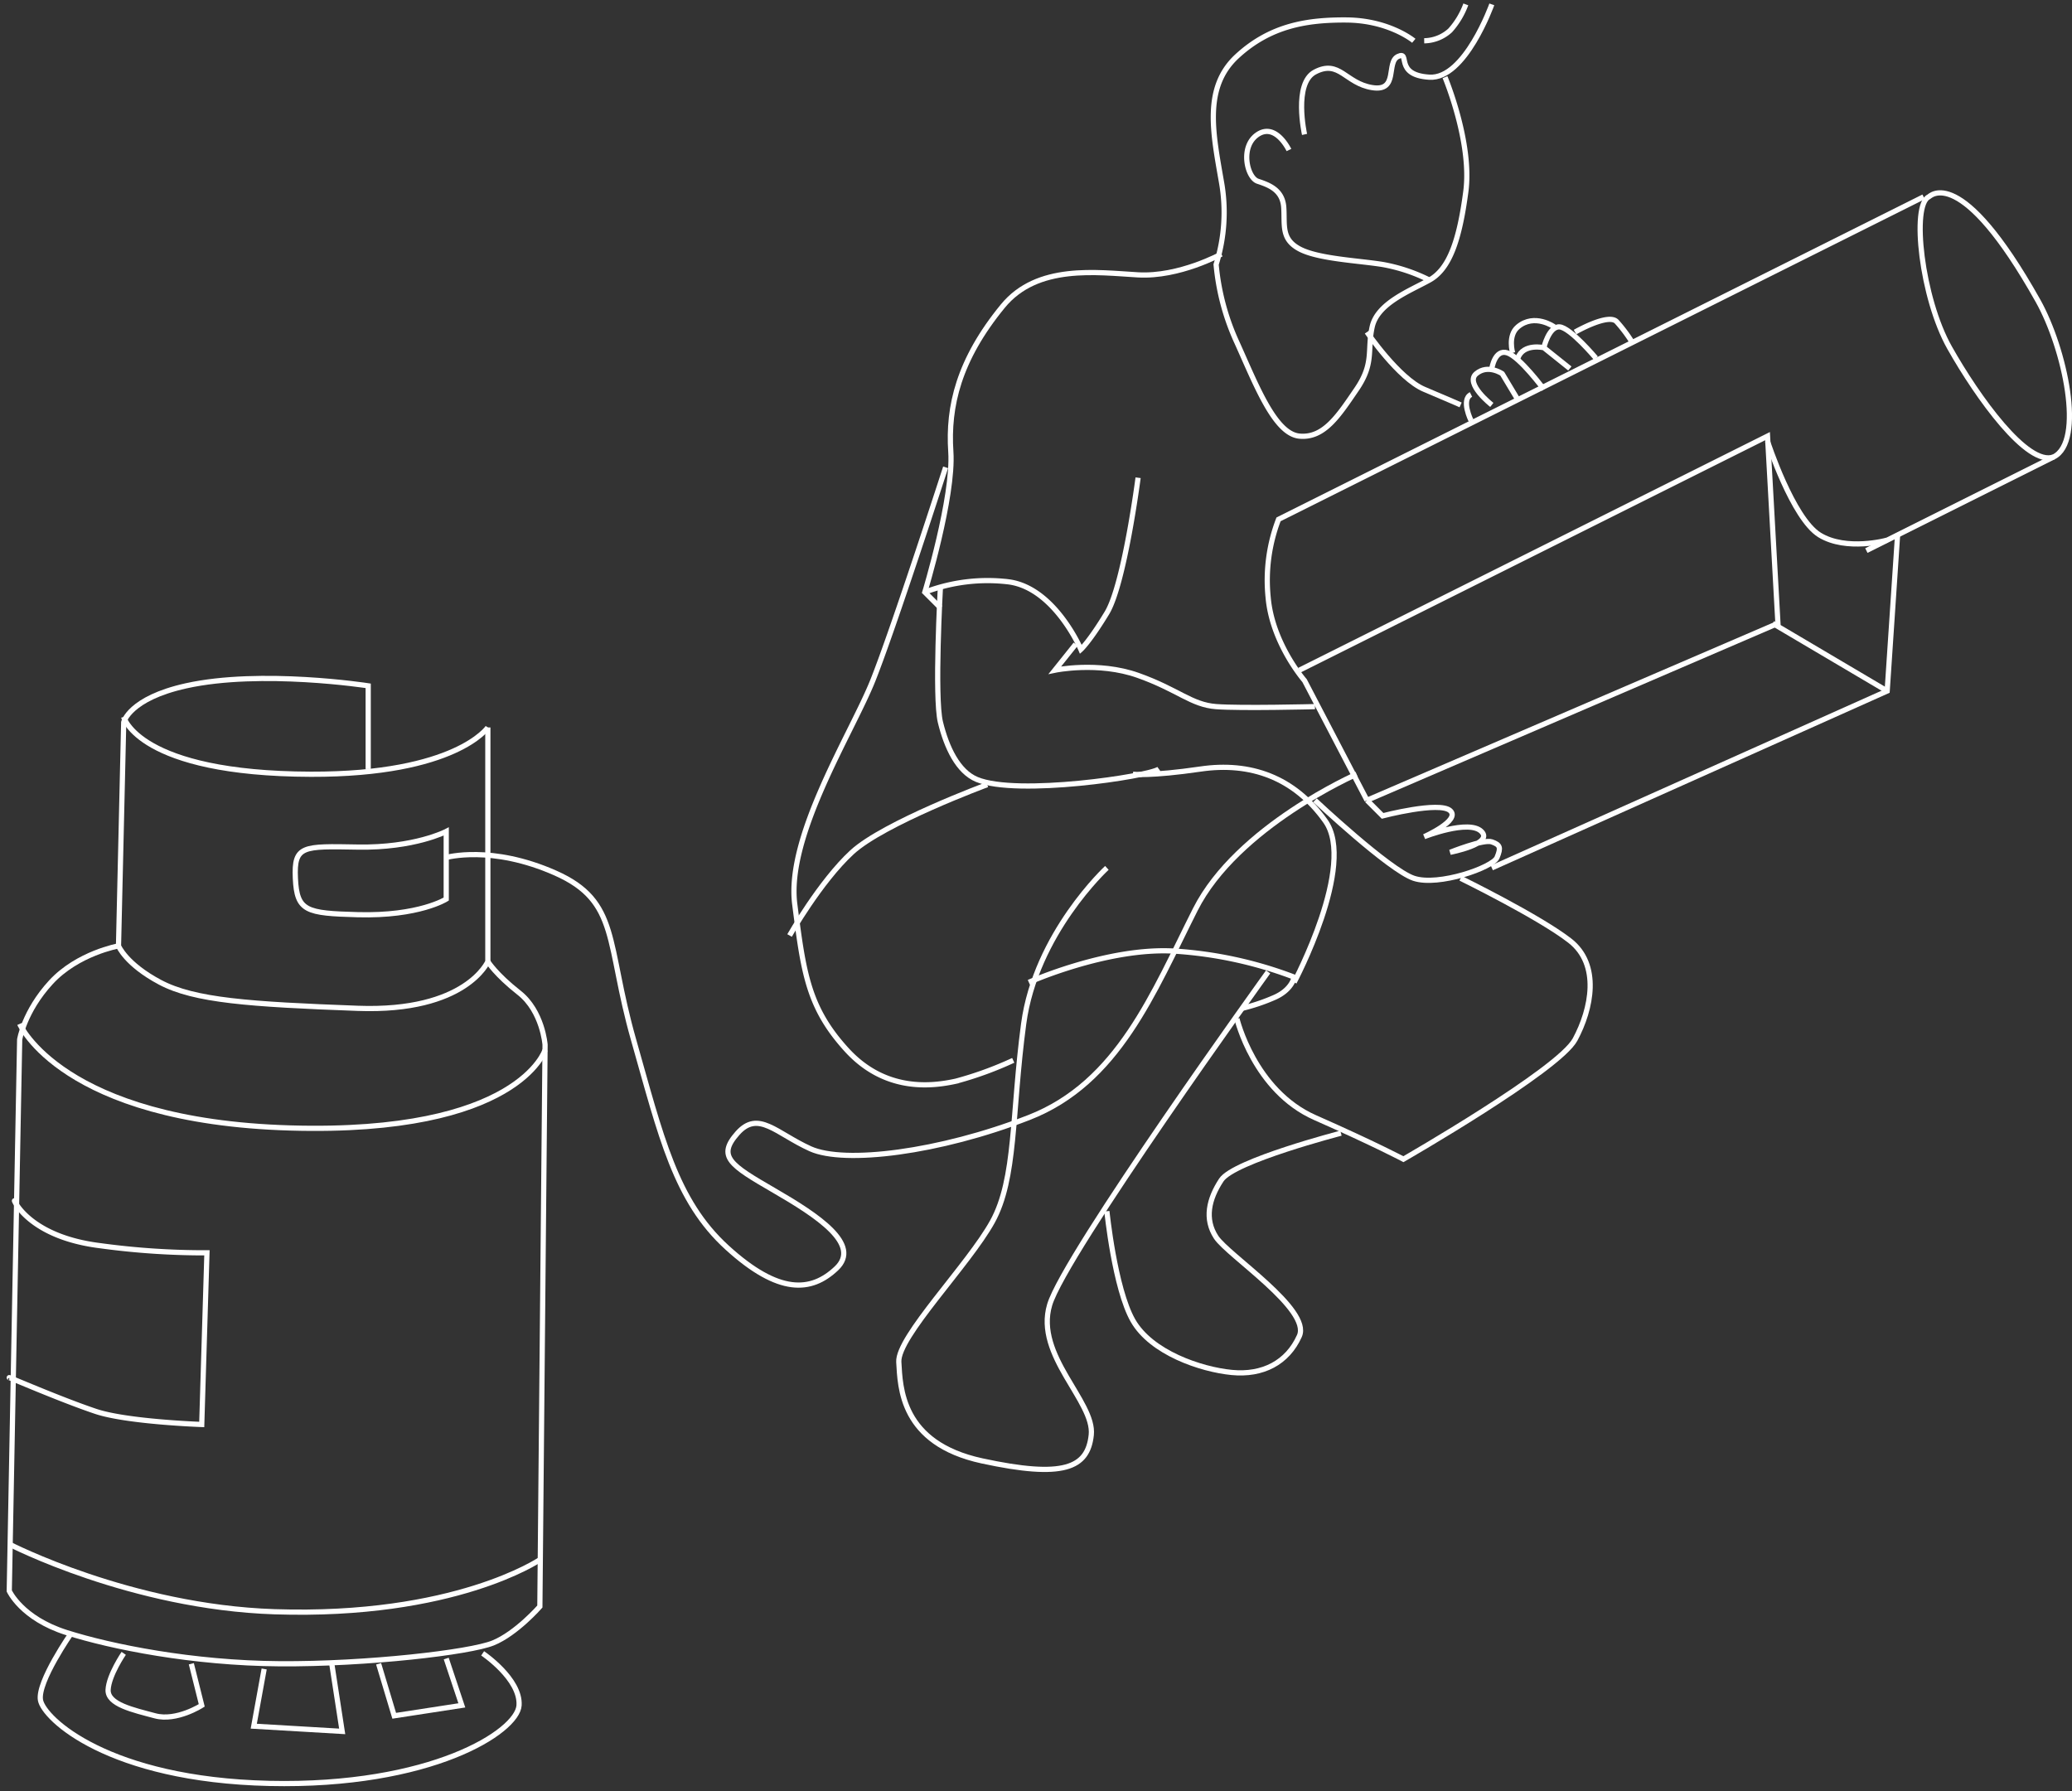 <svg id="_2" data-name="2" xmlns="http://www.w3.org/2000/svg" width="398.311" height="344.37" viewBox="0 0 398.311 344.37">
  <rect x="0" y="0" width="398.311" height="344.37" fill="#333333" stroke="none"/>
<defs>
    <style>
      .cls-1 {
        fill: none;
        stroke: #fff;
        stroke-width: 1px;
        fill-rule: evenodd;
      }
    </style>
  </defs>
  <path id="Фигура_875" data-name="Фигура 875" class="cls-1" d="M909,3329l3,10,13-2-3-9" transform="translate(-836.219 -3009.16)"/>
  <path id="Фигура_874" data-name="Фигура 874" class="cls-1" d="M887,3330l-2,11,17,1-2-13" transform="translate(-836.219 -3009.16)"/>
  <path id="Фигура_872" data-name="Фигура 872" class="cls-1" d="M850,3323s-6.631,9.48-6,13,13,15.3,44,16,47.676-9.92,48-15-7-10-7-10" transform="translate(-836.219 -3009.16)"/>
  <path id="Фигура_873" data-name="Фигура 873" class="cls-1" d="M860,3327s-2.859,4.18-3,7,4.838,3.88,9,5,9-2,9-2l-2-8" transform="translate(-836.219 -3009.16)"/>
  <path id="Фигура_871" data-name="Фигура 871" class="cls-1" d="M839,3240c-0.076-.02,2.984,6.98,16.551,8.64A148.392,148.392,0,0,0,876,3250l-1,33s-14.421-.5-20.418-2.53c-6.914-2.33-16.727-6.63-16.582-6.47" transform="translate(-836.219 -3009.16)"/>
  <path id="Фигура_870" data-name="Фигура 870" class="cls-1" d="M838,3306s23.382,12.09,51,13c34.582,1.14,51-10,51-10" transform="translate(-836.219 -3009.16)"/>
  <path id="Фигура_869" data-name="Фигура 869" class="cls-1" d="M840,3206s8.091,18.72,52,20c43.957,1.28,49-15,49-15" transform="translate(-836.219 -3009.16)"/>
  <path id="Фигура_868" data-name="Фигура 868" class="cls-1" d="M859,3191s-7.853,1.4-13,7-6,11-6,11l-2,106s2.355,5.26,11,8,24.2,5.89,41,6,36.532-2.19,41-4,9-7,9-7l1-108s-0.471-6.44-5-10-6-6-6-6" transform="translate(-836.219 -3009.16)"/>
  <path id="Фигура_867" data-name="Фигура 867" class="cls-1" d="M922,3169v13s-5.23,3.32-17,3c-9.946-.27-11.707-0.66-12-7s1.425-6.18,12-6C915.871,3172.19,922,3169,922,3169Z" transform="translate(-836.219 -3009.16)"/>
  <path id="Фигура_866" data-name="Фигура 866" class="cls-1" d="M930,3149s-6.113,9.07-34,9c-33.244-.09-36-11-36-11" transform="translate(-836.219 -3009.16)"/>
  <path id="Фигура_865" data-name="Фигура 865" class="cls-1" d="M930,3149v45s-4.159,9.77-25,9-31.4-1.5-38-5-8-7-8-7l1-43s1.068-4.58,12-7c14.422-3.19,35,0,35,0v16" transform="translate(-836.219 -3009.16)"/>
  <path id="Фигура_864" data-name="Фигура 864" class="cls-1" d="M1097,3158s-22.94,10.04-31,26-14.8,33.31-32,40-35.428,8.97-42,6-10.012-7.49-14-3-1.425,6.12,7,11,16.85,10.41,12,15-11.054,5.06-21-4-12.705-21.37-18-40-2.668-26.53-15-32-21-3-21-3" transform="translate(-836.219 -3009.16)"/>
  <path id="Фигура_863" data-name="Фигура 863" class="cls-1" d="M1118,3010a15.423,15.423,0,0,1-3,5,7.532,7.532,0,0,1-5,2" transform="translate(-836.219 -3009.16)"/>
  <path id="Фигура_862" data-name="Фигура 862" class="cls-1" d="M1127,3077s-0.99-3.32,1-5c3.22-2.71,7,0,7,0" transform="translate(-836.219 -3009.16)"/>
  <path id="Фигура_861" data-name="Фигура 861" class="cls-1" d="M1139,3073s6.4-3.69,8-2a27.624,27.624,0,0,1,3,4" transform="translate(-836.219 -3009.16)"/>
  <path id="Фигура_860" data-name="Фигура 860" class="cls-1" d="M1133,3076s0.95-4.1,3-4,7,6,7,6" transform="translate(-836.219 -3009.16)"/>
  <path id="Фигура_859" data-name="Фигура 859" class="cls-1" d="M1128,3078c1.06-2.9,5-2,5-2l5,4" transform="translate(-836.219 -3009.16)"/>
  <path id="Фигура_858" data-name="Фигура 858" class="cls-1" d="M1123,3080s0.57-3.81,3-3,7,7,7,7" transform="translate(-836.219 -3009.16)"/>
  <path id="Фигура_857" data-name="Фигура 857" class="cls-1" d="M1123,3087s-5.26-4.11-3-6,5,0,5,0l3,5" transform="translate(-836.219 -3009.16)"/>
  <path id="Фигура_856" data-name="Фигура 856" class="cls-1" d="M1119,3090s-1.98-4.02,0-5" transform="translate(-836.219 -3009.16)"/>
  <path id="Фигура_855" data-name="Фигура 855" class="cls-1" d="M1099,3073s6.09,8.93,11,11,7,3,7,3" transform="translate(-836.219 -3009.16)"/>
  <path id="Фигура_854" data-name="Фигура 854" class="cls-1" d="M1089,3163s14.27,13.41,19,15,15.2-2.07,16-4,0.6-2.43-1-3-8,2-8,2,8.41-1.61,6-4-11,1-11,1,7.06-3.14,5-5-13,1-13,1l-3-3" transform="translate(-836.219 -3009.16)"/>
  <path id="Фигура_853" data-name="Фигура 853" class="cls-1" d="M1094,3227s-20.58,5.33-23,9-3.29,7.5-1,11,18.3,13.88,16,19-7.05,7.58-13,7-15.49-3.81-19-10-5-21-5-21" transform="translate(-836.219 -3009.16)"/>
  <path id="Фигура_852" data-name="Фигура 852" class="cls-1" d="M1074,3205s3.32,13.84,15,19,17,8,17,8,29.84-17.14,33-23,4.9-14.4-1-19-21-12-21-12" transform="translate(-836.219 -3009.16)"/>
  <path id="Фигура_851" data-name="Фигура 851" class="cls-1" d="M1207,3047c-3.37,1.55-1.4,19.42,4,29s14.98,22.89,20,21c5.96-2.93,2.16-20.79-3-30C1213.1,3040.44,1207.23,3046.89,1207,3047Z" transform="translate(-836.219 -3009.16)"/>
  <path id="Фигура_850" data-name="Фигура 850" class="cls-1" d="M1176,3094s4.83,14.82,10,18,13,1,13,1" transform="translate(-836.219 -3009.16)"/>
  <path id="Фигура_849" data-name="Фигура 849" class="cls-1" d="M1177,3129l22,13" transform="translate(-836.219 -3009.16)"/>
  <path id="Фигура_848" data-name="Фигура 848" class="cls-1" d="M1201,3112l-2,30-76,34" transform="translate(-836.219 -3009.16)"/>
  <path id="Фигура_847" data-name="Фигура 847" class="cls-1" d="M1086,3138l90-45,2,36-79,34" transform="translate(-836.219 -3009.16)"/>
  <path id="Фигура_846" data-name="Фигура 846" class="cls-1" d="M1231,3097l-36,18" transform="translate(-836.219 -3009.16)"/>
  <path id="Фигура_845" data-name="Фигура 845" class="cls-1" d="M1099,3163l-12-23s-6.23-7.13-7-16a32.648,32.648,0,0,1,2-15l124-62" transform="translate(-836.219 -3009.16)"/>
  <path id="Фигура_844" data-name="Фигура 844" class="cls-1" d="M1043,3133l-4,5s8.3-1.74,16,1,10.22,5.64,15,6,19,0,19,0" transform="translate(-836.219 -3009.16)"/>
  <path id="Фигура_843" data-name="Фигура 843" class="cls-1" d="M1026,3160s-19.88,7.36-26,13-12,16-12,16" transform="translate(-836.219 -3009.16)"/>
  <path id="Фигура_842" data-name="Фигура 842" class="cls-1" d="M1017,3122s-1.18,21.18,0,26,3.35,9.48,7,11c7.75,3.23,33.06-.59,35-2" transform="translate(-836.219 -3009.16)"/>
  <path id="Фигура_841" data-name="Фигура 841" class="cls-1" d="M1085,3198s12-22.57,6-31-14.43-11.4-24-10-13,1-13,1" transform="translate(-836.219 -3009.16)"/>
  <path id="Фигура_840" data-name="Фигура 840" class="cls-1" d="M1034,3198s15.14-6.77,28-6a78.459,78.459,0,0,1,23,5s-0.36,2.49-4,4a37.164,37.164,0,0,1-6,2" transform="translate(-836.219 -3009.16)"/>
  <path id="Фигура_839" data-name="Фигура 839" class="cls-1" d="M1049,3176s-13.68,12.61-16,30-1.42,29.69-6,38-18.29,22.17-18,27,0.37,15.62,16,19,20.33,1.43,21-5-10.89-15.27-8-25,42-64,42-64" transform="translate(-836.219 -3009.16)"/>
  <path id="Фигура_838" data-name="Фигура 838" class="cls-1" d="M1018,3099s-9.99,30.96-14,41-16.678,29.88-15,43,2.536,19.83,10,28,16.46,7,21,6a68.28,68.28,0,0,0,11-4" transform="translate(-836.219 -3009.16)"/>
  <path id="Фигура_837" data-name="Фигура 837" class="cls-1" d="M1055,3101s-2.64,20.46-6,26-5,7-5,7-5.08-11.92-14-13a33.816,33.816,0,0,0-16,2" transform="translate(-836.219 -3009.16)"/>
  <path id="Фигура_836" data-name="Фигура 836" class="cls-1" d="M1071,3058s-8.08,4.45-16,4-19.36-2.1-26,6c-8.49,10.35-10.58,19.31-10,28s-5,27-5,27l3,3" transform="translate(-836.219 -3009.16)"/>
  <path id="Фигура_835" data-name="Фигура 835" class="cls-1" d="M1084,3038s-2.51-5.3-6-3-2.06,8.31,0,9,4.76,1.61,5,5-0.56,6.08,3,8,11.24,2.24,16,3a33.04,33.04,0,0,1,9,3" transform="translate(-836.219 -3009.16)"/>
  <path id="Фигура_834" data-name="Фигура 834" class="cls-1" d="M1123,3010s-5.14,14.42-12,14-3.58-5.08-6-4,0.17,6.83-5,6-6.29-5.46-11-3c-4.19,2.19-2,12-2,12" transform="translate(-836.219 -3009.16)"/>
  <path id="Фигура_833" data-name="Фигура 833" class="cls-1" d="M1114,3024s5.25,12.52,4,22-3.19,14.89-7,17-10,4.46-11,9,0.45,6.95-3,12-6.26,9.46-11,9-8.33-9.89-12-18a45.621,45.621,0,0,1-4-15,33.339,33.339,0,0,0,1-16c-1.58-9.15-3.48-18,3-24s13.62-7.04,21-7c8.27,0.05,13,4,13,4" transform="translate(-836.219 -3009.16)"/>
</svg>
